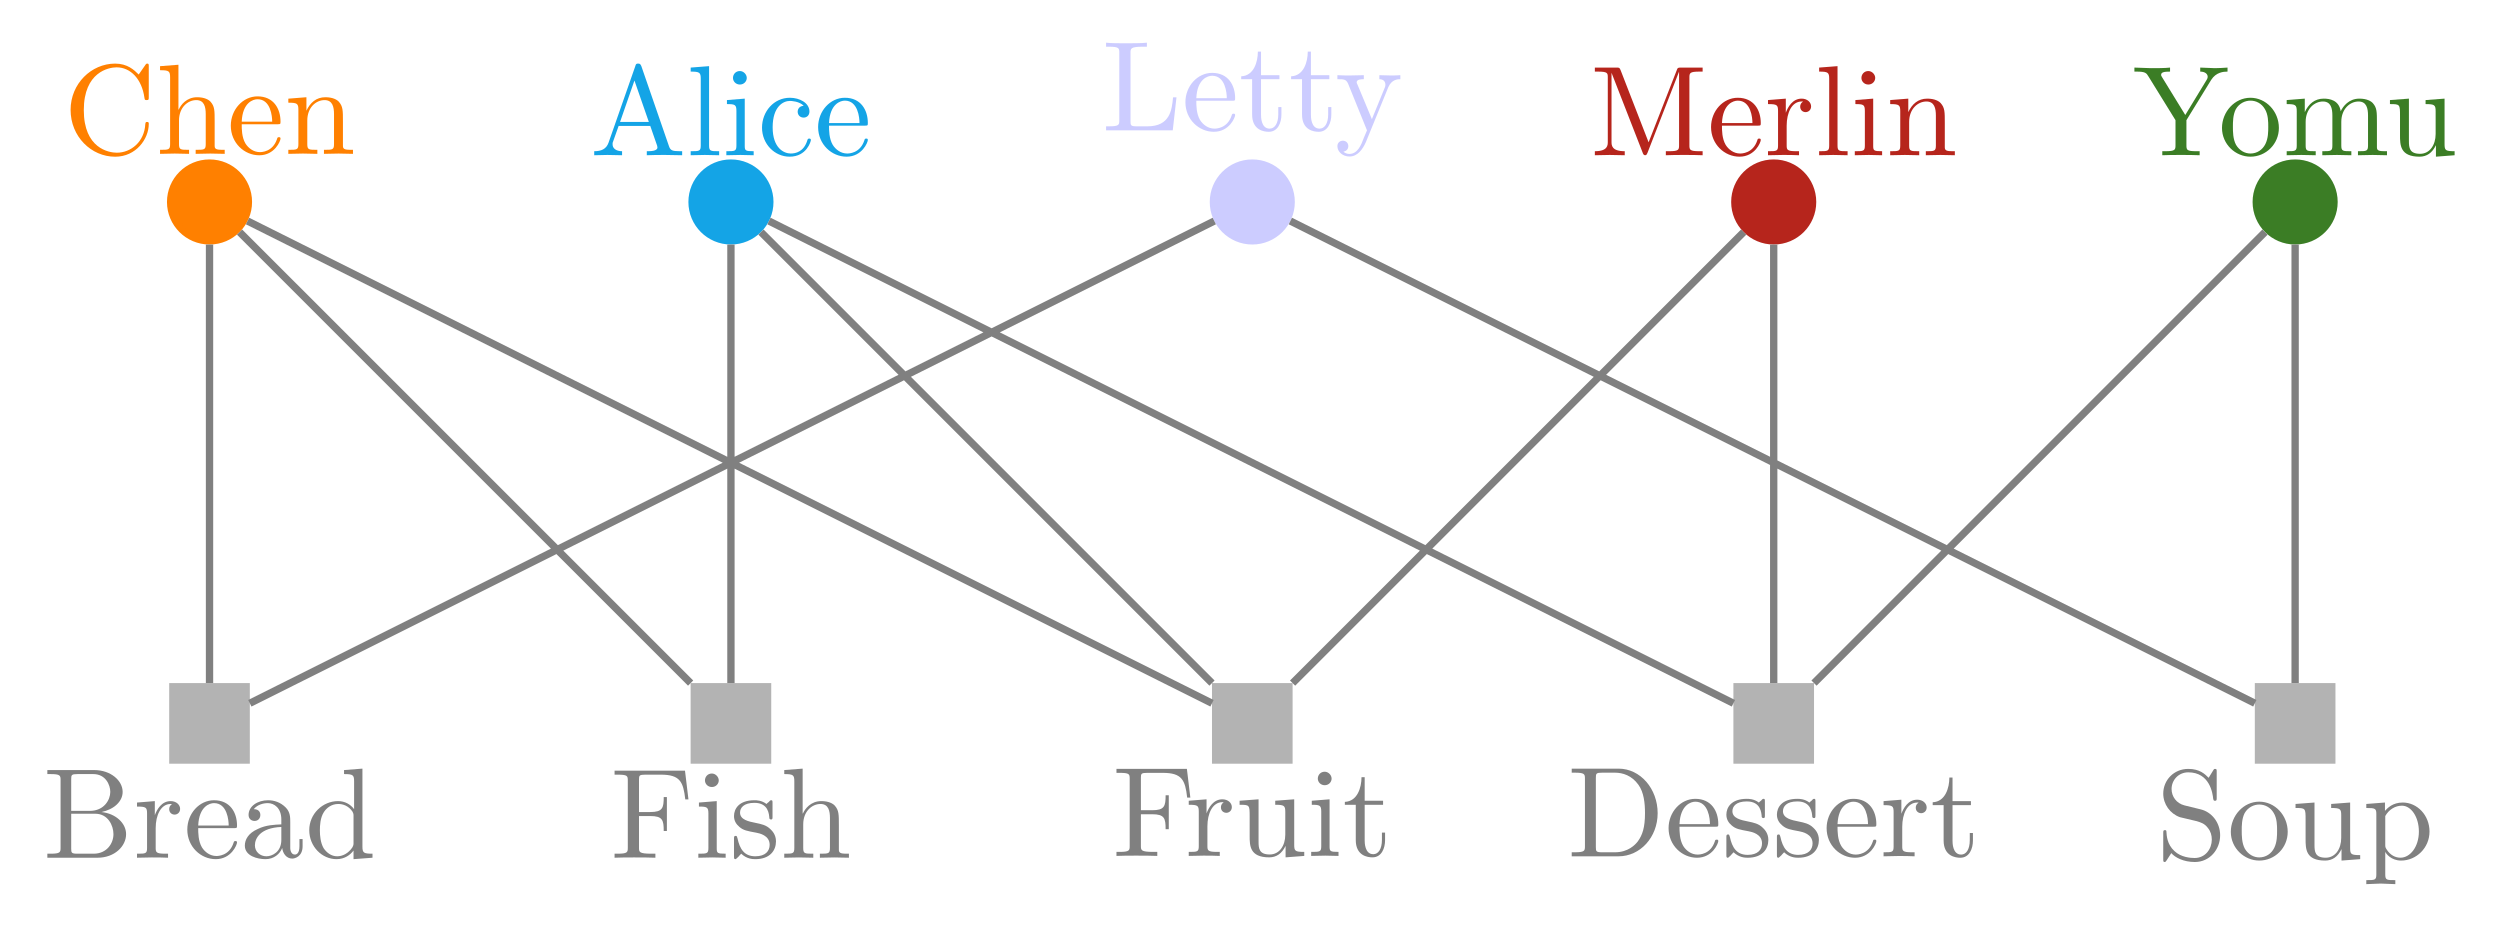 <?xml version="1.0" encoding="UTF-8"?>
<svg xmlns="http://www.w3.org/2000/svg" xmlns:xlink="http://www.w3.org/1999/xlink" width="135.915" height="50.385" viewBox="0 0 135.915 50.385">
<defs>
<g>
<g id="glyph-0-0">
<path d="M 4.062 -1.797 L 3.875 -1.797 C 3.812 -1.094 3.703 -0.219 2.484 -0.219 L 1.906 -0.219 C 1.578 -0.219 1.562 -0.266 1.562 -0.5 L 1.562 -4.203 C 1.562 -4.453 1.562 -4.547 2.234 -4.547 L 2.453 -4.547 L 2.453 -4.766 C 2.203 -4.734 1.578 -4.734 1.297 -4.734 C 1.016 -4.734 0.469 -4.734 0.234 -4.766 L 0.234 -4.547 L 0.391 -4.547 C 0.938 -4.547 0.953 -4.469 0.953 -4.219 L 0.953 -0.547 C 0.953 -0.297 0.938 -0.219 0.391 -0.219 L 0.234 -0.219 L 0.234 0 L 3.859 0 Z M 4.062 -1.797 "/>
</g>
<g id="glyph-0-1">
<path d="M 2.891 -0.828 C 2.891 -0.906 2.844 -0.906 2.797 -0.906 C 2.734 -0.906 2.719 -0.875 2.703 -0.812 C 2.469 -0.094 1.844 -0.094 1.766 -0.094 C 1.422 -0.094 1.141 -0.312 0.984 -0.562 C 0.781 -0.906 0.781 -1.359 0.781 -1.609 L 2.719 -1.609 C 2.875 -1.609 2.891 -1.609 2.891 -1.75 C 2.891 -2.453 2.516 -3.125 1.641 -3.125 C 0.844 -3.125 0.188 -2.406 0.188 -1.531 C 0.188 -0.594 0.922 0.078 1.734 0.078 C 2.578 0.078 2.891 -0.703 2.891 -0.828 Z M 2.438 -1.75 L 0.781 -1.75 C 0.828 -2.797 1.406 -2.969 1.641 -2.969 C 2.359 -2.969 2.438 -2.031 2.438 -1.75 Z M 2.438 -1.75 "/>
</g>
<g id="glyph-0-2">
<path d="M 2.312 -0.859 L 2.312 -1.266 L 2.141 -1.266 L 2.141 -0.875 C 2.141 -0.359 1.938 -0.094 1.672 -0.094 C 1.203 -0.094 1.203 -0.734 1.203 -0.844 L 1.203 -2.781 L 2.203 -2.781 L 2.203 -3 L 1.203 -3 L 1.203 -4.281 L 1.031 -4.281 C 1.031 -3.719 0.812 -2.969 0.125 -2.938 L 0.125 -2.781 L 0.719 -2.781 L 0.719 -0.859 C 0.719 0 1.375 0.078 1.625 0.078 C 2.125 0.078 2.312 -0.422 2.312 -0.859 Z M 2.312 -0.859 "/>
</g>
<g id="glyph-0-3">
<path d="M 3.547 -2.781 L 3.547 -3 C 3.375 -2.984 3.172 -2.984 3.016 -2.984 L 2.406 -3 L 2.406 -2.781 C 2.625 -2.781 2.734 -2.656 2.734 -2.484 C 2.734 -2.422 2.734 -2.406 2.703 -2.328 L 2 -0.609 L 1.219 -2.484 C 1.188 -2.547 1.172 -2.578 1.172 -2.609 C 1.172 -2.781 1.438 -2.781 1.562 -2.781 L 1.562 -3 L 0.812 -2.984 C 0.625 -2.984 0.344 -2.984 0.125 -3 L 0.125 -2.781 C 0.469 -2.781 0.594 -2.781 0.703 -2.547 L 1.734 0 L 1.562 0.406 C 1.422 0.797 1.219 1.281 0.781 1.281 C 0.734 1.281 0.578 1.281 0.453 1.156 C 0.656 1.125 0.719 0.969 0.719 0.859 C 0.719 0.672 0.578 0.562 0.422 0.562 C 0.281 0.562 0.125 0.656 0.125 0.859 C 0.125 1.172 0.422 1.422 0.781 1.422 C 1.219 1.422 1.5 1.031 1.672 0.641 L 2.891 -2.344 C 3.078 -2.781 3.422 -2.781 3.547 -2.781 Z M 3.547 -2.781 "/>
</g>
<g id="glyph-0-4">
<path d="M 4.641 -1.625 C 4.641 -1.688 4.641 -1.734 4.547 -1.734 C 4.469 -1.734 4.469 -1.703 4.453 -1.625 C 4.406 -0.641 3.656 -0.062 2.906 -0.062 C 2.469 -0.062 1.109 -0.297 1.109 -2.375 C 1.109 -4.453 2.469 -4.703 2.891 -4.703 C 3.656 -4.703 4.266 -4.062 4.406 -3.047 C 4.422 -2.953 4.422 -2.922 4.516 -2.922 C 4.641 -2.922 4.641 -2.953 4.641 -3.094 L 4.641 -4.75 C 4.641 -4.859 4.641 -4.906 4.562 -4.906 C 4.531 -4.906 4.5 -4.906 4.453 -4.828 L 4.094 -4.312 C 3.844 -4.562 3.484 -4.906 2.812 -4.906 C 1.516 -4.906 0.391 -3.812 0.391 -2.391 C 0.391 -0.938 1.516 0.156 2.812 0.156 C 3.953 0.156 4.641 -0.812 4.641 -1.625 Z M 4.641 -1.625 "/>
</g>
<g id="glyph-0-5">
<path d="M 3.734 0 L 3.734 -0.219 C 3.359 -0.219 3.188 -0.219 3.188 -0.422 L 3.188 -1.75 C 3.188 -2.359 3.188 -2.578 2.969 -2.828 C 2.875 -2.938 2.641 -3.078 2.234 -3.078 C 1.656 -3.078 1.344 -2.656 1.234 -2.406 L 1.219 -2.406 L 1.219 -4.844 L 0.219 -4.766 L 0.219 -4.547 C 0.703 -4.547 0.766 -4.5 0.766 -4.156 L 0.766 -0.531 C 0.766 -0.219 0.688 -0.219 0.219 -0.219 L 0.219 0 L 1.016 -0.016 L 1.797 0 L 1.797 -0.219 C 1.328 -0.219 1.25 -0.219 1.25 -0.531 L 1.25 -1.812 C 1.25 -2.531 1.734 -2.922 2.188 -2.922 C 2.625 -2.922 2.703 -2.547 2.703 -2.156 L 2.703 -0.531 C 2.703 -0.219 2.625 -0.219 2.156 -0.219 L 2.156 0 L 2.953 -0.016 Z M 3.734 0 "/>
</g>
<g id="glyph-0-6">
<path d="M 3.734 0 L 3.734 -0.219 C 3.359 -0.219 3.188 -0.219 3.188 -0.422 L 3.188 -1.75 C 3.188 -2.359 3.188 -2.578 2.969 -2.828 C 2.875 -2.938 2.641 -3.078 2.234 -3.078 C 1.734 -3.078 1.406 -2.781 1.203 -2.344 L 1.203 -3.078 L 0.219 -3 L 0.219 -2.781 C 0.703 -2.781 0.766 -2.734 0.766 -2.391 L 0.766 -0.531 C 0.766 -0.219 0.688 -0.219 0.219 -0.219 L 0.219 0 L 1.016 -0.016 L 1.797 0 L 1.797 -0.219 C 1.328 -0.219 1.25 -0.219 1.25 -0.531 L 1.25 -1.812 C 1.25 -2.531 1.734 -2.922 2.188 -2.922 C 2.625 -2.922 2.703 -2.547 2.703 -2.156 L 2.703 -0.531 C 2.703 -0.219 2.625 -0.219 2.156 -0.219 L 2.156 0 L 2.953 -0.016 Z M 3.734 0 "/>
</g>
<g id="glyph-0-7">
<path d="M 5 0 L 5 -0.219 L 4.875 -0.219 C 4.453 -0.219 4.359 -0.266 4.281 -0.5 L 2.781 -4.844 C 2.734 -4.938 2.719 -4.984 2.609 -4.984 C 2.5 -4.984 2.484 -4.953 2.453 -4.844 L 1 -0.688 C 0.875 -0.328 0.594 -0.219 0.219 -0.219 L 0.219 0 L 0.938 -0.016 L 1.734 0 L 1.734 -0.219 C 1.391 -0.219 1.219 -0.391 1.219 -0.578 C 1.219 -0.594 1.219 -0.656 1.219 -0.672 L 1.547 -1.594 L 3.266 -1.594 L 3.641 -0.516 C 3.641 -0.5 3.656 -0.453 3.656 -0.422 C 3.656 -0.219 3.266 -0.219 3.078 -0.219 L 3.078 0 C 3.328 -0.016 3.812 -0.016 4.078 -0.016 Z M 3.188 -1.812 L 1.625 -1.812 L 2.406 -4.062 Z M 3.188 -1.812 "/>
</g>
<g id="glyph-0-8">
<path d="M 1.781 0 L 1.781 -0.219 C 1.312 -0.219 1.234 -0.219 1.234 -0.531 L 1.234 -4.844 L 0.234 -4.766 L 0.234 -4.547 C 0.719 -4.547 0.781 -4.5 0.781 -4.156 L 0.781 -0.531 C 0.781 -0.219 0.703 -0.219 0.234 -0.219 L 0.234 0 L 1 -0.016 Z M 1.781 0 "/>
</g>
<g id="glyph-0-9">
<path d="M 1.719 0 L 1.719 -0.219 C 1.266 -0.219 1.234 -0.25 1.234 -0.516 L 1.234 -3.078 L 0.266 -3 L 0.266 -2.781 C 0.703 -2.781 0.781 -2.75 0.781 -2.406 L 0.781 -0.531 C 0.781 -0.219 0.703 -0.219 0.234 -0.219 L 0.234 0 L 1 -0.016 C 1.234 -0.016 1.484 0 1.719 0 Z M 1.344 -4.203 C 1.344 -4.391 1.172 -4.578 0.969 -4.578 C 0.734 -4.578 0.594 -4.391 0.594 -4.203 C 0.594 -4.016 0.75 -3.844 0.969 -3.844 C 1.203 -3.844 1.344 -4.031 1.344 -4.203 Z M 1.344 -4.203 "/>
</g>
<g id="glyph-0-10">
<path d="M 2.891 -0.828 C 2.891 -0.906 2.828 -0.906 2.797 -0.906 C 2.734 -0.906 2.719 -0.875 2.703 -0.828 C 2.516 -0.188 2.062 -0.094 1.797 -0.094 C 1.422 -0.094 0.812 -0.391 0.812 -1.516 C 0.812 -2.656 1.391 -2.953 1.75 -2.953 C 1.812 -2.953 2.266 -2.938 2.5 -2.688 C 2.219 -2.672 2.172 -2.453 2.172 -2.375 C 2.172 -2.188 2.297 -2.047 2.5 -2.047 C 2.672 -2.047 2.812 -2.172 2.812 -2.375 C 2.812 -2.844 2.281 -3.125 1.75 -3.125 C 0.875 -3.125 0.234 -2.375 0.234 -1.5 C 0.234 -0.609 0.922 0.078 1.734 0.078 C 2.672 0.078 2.891 -0.766 2.891 -0.828 Z M 2.891 -0.828 "/>
</g>
<g id="glyph-0-11">
<path d="M 6.125 0 L 6.125 -0.219 L 5.953 -0.219 C 5.422 -0.219 5.406 -0.297 5.406 -0.547 L 5.406 -4.219 C 5.406 -4.469 5.422 -4.547 5.953 -4.547 L 6.125 -4.547 L 6.125 -4.766 L 4.953 -4.766 C 4.766 -4.766 4.766 -4.75 4.719 -4.625 L 3.188 -0.703 L 1.672 -4.609 C 1.609 -4.766 1.594 -4.766 1.438 -4.766 L 0.266 -4.766 L 0.266 -4.547 L 0.422 -4.547 C 0.969 -4.547 0.969 -4.469 0.969 -4.219 L 0.969 -0.734 C 0.969 -0.547 0.969 -0.219 0.266 -0.219 L 0.266 0 L 1.078 -0.016 L 1.891 0 L 1.891 -0.219 C 1.172 -0.219 1.172 -0.547 1.172 -0.734 L 1.172 -4.484 L 2.859 -0.156 C 2.891 -0.062 2.922 0 3 0 C 3.078 0 3.094 -0.062 3.125 -0.125 L 4.844 -4.547 L 4.844 -0.547 C 4.844 -0.297 4.828 -0.219 4.297 -0.219 L 4.125 -0.219 L 4.125 0 C 4.391 -0.016 4.859 -0.016 5.125 -0.016 C 5.406 -0.016 5.875 -0.016 6.125 0 Z M 6.125 0 "/>
</g>
<g id="glyph-0-12">
<path d="M 2.531 -2.656 C 2.531 -2.875 2.328 -3.078 2.016 -3.078 C 1.516 -3.078 1.266 -2.609 1.156 -2.312 L 1.156 -3.078 L 0.188 -3 L 0.188 -2.781 C 0.688 -2.781 0.734 -2.734 0.734 -2.391 L 0.734 -0.531 C 0.734 -0.219 0.656 -0.219 0.188 -0.219 L 0.188 0 L 0.984 -0.016 C 1.266 -0.016 1.594 -0.016 1.875 0 L 1.875 -0.219 L 1.734 -0.219 C 1.219 -0.219 1.203 -0.297 1.203 -0.547 L 1.203 -1.609 C 1.203 -2.312 1.484 -2.922 2.016 -2.922 C 2.062 -2.922 2.078 -2.922 2.094 -2.922 C 2.078 -2.906 1.938 -2.828 1.938 -2.641 C 1.938 -2.453 2.078 -2.344 2.234 -2.344 C 2.359 -2.344 2.531 -2.438 2.531 -2.656 Z M 2.531 -2.656 "/>
</g>
<g id="glyph-0-13">
<path d="M 5.141 -4.547 L 5.141 -4.766 C 4.922 -4.75 4.641 -4.734 4.453 -4.734 L 3.656 -4.766 L 3.656 -4.547 C 3.938 -4.547 4.062 -4.406 4.062 -4.266 C 4.062 -4.188 4.016 -4.109 3.984 -4.062 L 2.844 -2.188 L 1.578 -4.25 C 1.531 -4.328 1.531 -4.328 1.531 -4.375 C 1.531 -4.516 1.703 -4.547 2.016 -4.547 L 2.016 -4.766 C 1.766 -4.734 1.25 -4.734 0.984 -4.734 L 0.078 -4.766 L 0.078 -4.547 L 0.203 -4.547 C 0.672 -4.547 0.734 -4.469 0.844 -4.281 L 2.312 -1.906 L 2.312 -0.547 C 2.312 -0.297 2.297 -0.219 1.75 -0.219 L 1.594 -0.219 L 1.594 0 C 1.844 -0.016 2.328 -0.016 2.609 -0.016 C 2.875 -0.016 3.375 -0.016 3.625 0 L 3.625 -0.219 L 3.469 -0.219 C 2.922 -0.219 2.906 -0.281 2.906 -0.562 L 2.906 -1.906 L 4.25 -4.094 C 4.516 -4.516 4.922 -4.547 5.141 -4.547 Z M 5.141 -4.547 "/>
</g>
<g id="glyph-0-14">
<path d="M 3.281 -1.484 C 3.281 -2.391 2.578 -3.125 1.734 -3.125 C 0.875 -3.125 0.188 -2.359 0.188 -1.484 C 0.188 -0.594 0.922 0.078 1.734 0.078 C 2.578 0.078 3.281 -0.609 3.281 -1.484 Z M 2.703 -1.547 C 2.703 -1.297 2.703 -0.922 2.547 -0.609 C 2.391 -0.297 2.094 -0.094 1.734 -0.094 C 1.438 -0.094 1.141 -0.25 0.953 -0.562 C 0.781 -0.875 0.781 -1.297 0.781 -1.547 C 0.781 -1.812 0.781 -2.188 0.938 -2.5 C 1.125 -2.828 1.453 -2.969 1.734 -2.969 C 2.047 -2.969 2.344 -2.812 2.516 -2.516 C 2.703 -2.219 2.703 -1.812 2.703 -1.547 Z M 2.703 -1.547 "/>
</g>
<g id="glyph-0-15">
<path d="M 5.672 0 L 5.672 -0.219 C 5.297 -0.219 5.125 -0.219 5.125 -0.422 L 5.125 -1.75 C 5.125 -2.359 5.125 -2.578 4.906 -2.828 C 4.812 -2.938 4.578 -3.078 4.172 -3.078 C 3.594 -3.078 3.281 -2.656 3.156 -2.391 C 3.062 -3 2.547 -3.078 2.234 -3.078 C 1.734 -3.078 1.406 -2.781 1.203 -2.344 L 1.203 -3.078 L 0.219 -3 L 0.219 -2.781 C 0.703 -2.781 0.766 -2.734 0.766 -2.391 L 0.766 -0.531 C 0.766 -0.219 0.688 -0.219 0.219 -0.219 L 0.219 0 L 1.016 -0.016 L 1.797 0 L 1.797 -0.219 C 1.328 -0.219 1.25 -0.219 1.25 -0.531 L 1.25 -1.812 C 1.25 -2.531 1.734 -2.922 2.188 -2.922 C 2.625 -2.922 2.703 -2.547 2.703 -2.156 L 2.703 -0.531 C 2.703 -0.219 2.625 -0.219 2.156 -0.219 L 2.156 0 L 2.953 -0.016 L 3.734 0 L 3.734 -0.219 C 3.266 -0.219 3.188 -0.219 3.188 -0.531 L 3.188 -1.812 C 3.188 -2.531 3.672 -2.922 4.125 -2.922 C 4.562 -2.922 4.641 -2.547 4.641 -2.156 L 4.641 -0.531 C 4.641 -0.219 4.562 -0.219 4.094 -0.219 L 4.094 0 L 4.891 -0.016 Z M 5.672 0 "/>
</g>
<g id="glyph-0-16">
<path d="M 3.734 0 L 3.734 -0.219 C 3.234 -0.219 3.188 -0.266 3.188 -0.609 L 3.188 -3.078 L 2.156 -3 L 2.156 -2.781 C 2.641 -2.781 2.703 -2.734 2.703 -2.391 L 2.703 -1.156 C 2.703 -0.547 2.375 -0.078 1.859 -0.078 C 1.281 -0.078 1.25 -0.406 1.25 -0.766 L 1.25 -3.078 L 0.219 -3 L 0.219 -2.781 C 0.766 -2.781 0.766 -2.766 0.766 -2.141 L 0.766 -1.094 C 0.766 -0.562 0.766 0.078 1.828 0.078 C 2.219 0.078 2.516 -0.125 2.719 -0.547 L 2.719 0.078 Z M 3.734 0 "/>
</g>
<g id="glyph-0-17">
<path d="M 4.531 -1.281 C 4.531 -1.875 3.969 -2.406 3.188 -2.484 C 3.875 -2.625 4.344 -3.062 4.344 -3.578 C 4.344 -4.188 3.703 -4.766 2.797 -4.766 L 0.25 -4.766 L 0.25 -4.547 L 0.422 -4.547 C 0.953 -4.547 0.969 -4.469 0.969 -4.219 L 0.969 -0.547 C 0.969 -0.297 0.953 -0.219 0.422 -0.219 L 0.25 -0.219 L 0.25 0 L 2.984 0 C 3.906 0 4.531 -0.625 4.531 -1.281 Z M 3.672 -3.578 C 3.672 -3.141 3.328 -2.547 2.562 -2.547 L 1.547 -2.547 L 1.547 -4.266 C 1.547 -4.5 1.562 -4.547 1.891 -4.547 L 2.75 -4.547 C 3.422 -4.547 3.672 -3.953 3.672 -3.578 Z M 3.844 -1.281 C 3.844 -0.781 3.484 -0.219 2.766 -0.219 L 1.891 -0.219 C 1.562 -0.219 1.547 -0.266 1.547 -0.5 L 1.547 -2.391 L 2.859 -2.391 C 3.547 -2.391 3.844 -1.75 3.844 -1.281 Z M 3.844 -1.281 "/>
</g>
<g id="glyph-0-18">
<path d="M 3.359 -0.625 L 3.359 -1.016 L 3.188 -1.016 L 3.188 -0.625 C 3.188 -0.219 3.016 -0.172 2.938 -0.172 C 2.703 -0.172 2.688 -0.484 2.688 -0.516 L 2.688 -1.922 C 2.688 -2.203 2.688 -2.484 2.438 -2.734 C 2.156 -3.016 1.812 -3.125 1.484 -3.125 C 0.906 -3.125 0.422 -2.797 0.422 -2.328 C 0.422 -2.125 0.562 -2 0.75 -2 C 0.938 -2 1.062 -2.141 1.062 -2.328 C 1.062 -2.406 1.031 -2.641 0.703 -2.641 C 0.906 -2.891 1.234 -2.969 1.469 -2.969 C 1.812 -2.969 2.203 -2.703 2.203 -2.078 L 2.203 -1.812 C 1.844 -1.797 1.359 -1.781 0.922 -1.562 C 0.391 -1.328 0.219 -0.969 0.219 -0.656 C 0.219 -0.094 0.906 0.078 1.344 0.078 C 1.797 0.078 2.125 -0.203 2.25 -0.531 C 2.281 -0.25 2.469 0.047 2.797 0.047 C 2.938 0.047 3.359 -0.062 3.359 -0.625 Z M 2.203 -0.969 C 2.203 -0.312 1.703 -0.078 1.391 -0.078 C 1.047 -0.078 0.766 -0.328 0.766 -0.672 C 0.766 -1.047 1.047 -1.625 2.203 -1.672 Z M 2.203 -0.969 "/>
</g>
<g id="glyph-0-19">
<path d="M 3.672 0 L 3.672 -0.219 C 3.188 -0.219 3.125 -0.266 3.125 -0.609 L 3.125 -4.844 L 2.125 -4.766 L 2.125 -4.547 C 2.609 -4.547 2.672 -4.5 2.672 -4.156 L 2.672 -2.641 C 2.469 -2.906 2.172 -3.078 1.797 -3.078 C 0.969 -3.078 0.234 -2.391 0.234 -1.5 C 0.234 -0.609 0.922 0.078 1.719 0.078 C 2.156 0.078 2.469 -0.156 2.641 -0.391 L 2.641 0.078 Z M 2.641 -0.828 C 2.641 -0.703 2.641 -0.688 2.578 -0.562 C 2.359 -0.234 2.047 -0.078 1.75 -0.078 C 1.438 -0.078 1.188 -0.266 1.016 -0.516 C 0.844 -0.812 0.812 -1.203 0.812 -1.484 C 0.812 -1.75 0.828 -2.172 1.031 -2.484 C 1.172 -2.703 1.438 -2.922 1.812 -2.922 C 2.062 -2.922 2.359 -2.828 2.578 -2.516 C 2.641 -2.391 2.641 -2.375 2.641 -2.25 Z M 2.641 -0.828 "/>
</g>
<g id="glyph-0-20">
<path d="M 4.25 -3.172 L 4.062 -4.734 L 0.234 -4.734 L 0.234 -4.516 L 0.391 -4.516 C 0.938 -4.516 0.953 -4.453 0.953 -4.188 L 0.953 -0.547 C 0.953 -0.297 0.938 -0.219 0.391 -0.219 L 0.234 -0.219 L 0.234 0 C 0.469 -0.016 1.016 -0.016 1.297 -0.016 C 1.578 -0.016 2.203 -0.016 2.453 0 L 2.453 -0.219 L 2.234 -0.219 C 1.562 -0.219 1.562 -0.312 1.562 -0.547 L 1.562 -2.266 L 2.172 -2.266 C 2.844 -2.266 2.906 -2.047 2.906 -1.453 L 3.078 -1.453 L 3.078 -3.297 L 2.906 -3.297 C 2.906 -2.703 2.844 -2.484 2.172 -2.484 L 1.562 -2.484 L 1.562 -4.25 C 1.562 -4.469 1.578 -4.516 1.906 -4.516 L 2.75 -4.516 C 3.797 -4.516 3.969 -4.125 4.078 -3.172 Z M 4.25 -3.172 "/>
</g>
<g id="glyph-0-21">
<path d="M 2.516 -0.891 C 2.516 -1.266 2.297 -1.469 2.219 -1.547 C 1.984 -1.781 1.719 -1.828 1.422 -1.891 C 1.031 -1.969 0.562 -2.062 0.562 -2.453 C 0.562 -2.703 0.75 -2.984 1.344 -2.984 C 2.109 -2.984 2.141 -2.359 2.156 -2.141 C 2.172 -2.078 2.25 -2.078 2.25 -2.078 C 2.328 -2.078 2.328 -2.125 2.328 -2.25 L 2.328 -2.953 C 2.328 -3.078 2.328 -3.125 2.266 -3.125 C 2.219 -3.125 2.203 -3.125 2.125 -3.031 C 2.094 -3.016 2.031 -2.953 2 -2.922 C 1.734 -3.125 1.453 -3.125 1.344 -3.125 C 0.5 -3.125 0.234 -2.656 0.234 -2.266 C 0.234 -2.016 0.344 -1.828 0.531 -1.672 C 0.75 -1.484 0.953 -1.453 1.453 -1.359 C 1.609 -1.328 2.172 -1.219 2.172 -0.703 C 2.172 -0.359 1.938 -0.078 1.391 -0.078 C 0.797 -0.078 0.547 -0.469 0.422 -1.062 C 0.391 -1.156 0.391 -1.188 0.328 -1.188 C 0.234 -1.188 0.234 -1.141 0.234 -1.016 L 0.234 -0.094 C 0.234 0.031 0.234 0.078 0.312 0.078 C 0.344 0.078 0.344 0.062 0.484 -0.062 C 0.5 -0.078 0.5 -0.094 0.625 -0.219 C 0.922 0.062 1.234 0.078 1.391 0.078 C 2.188 0.078 2.516 -0.391 2.516 -0.891 Z M 2.516 -0.891 "/>
</g>
<g id="glyph-0-22">
<path d="M 4.922 -2.344 C 4.922 -3.672 3.984 -4.766 2.797 -4.766 L 0.25 -4.766 L 0.25 -4.547 L 0.406 -4.547 C 0.953 -4.547 0.969 -4.469 0.969 -4.219 L 0.969 -0.547 C 0.969 -0.297 0.953 -0.219 0.406 -0.219 L 0.25 -0.219 L 0.25 0 L 2.797 0 C 3.969 0 4.922 -1.031 4.922 -2.344 Z M 4.234 -2.344 C 4.234 -1.562 4.094 -1.156 3.844 -0.812 C 3.703 -0.625 3.312 -0.219 2.609 -0.219 L 1.906 -0.219 C 1.578 -0.219 1.562 -0.266 1.562 -0.5 L 1.562 -4.266 C 1.562 -4.5 1.578 -4.547 1.906 -4.547 L 2.594 -4.547 C 3.031 -4.547 3.516 -4.391 3.875 -3.891 C 4.172 -3.484 4.234 -2.891 4.234 -2.344 Z M 4.234 -2.344 "/>
</g>
<g id="glyph-0-23">
<path d="M 3.484 -1.297 C 3.484 -2 3.016 -2.562 2.438 -2.703 L 1.547 -2.922 C 1.109 -3.031 0.844 -3.406 0.844 -3.812 C 0.844 -4.297 1.219 -4.719 1.75 -4.719 C 2.922 -4.719 3.078 -3.578 3.109 -3.266 C 3.125 -3.219 3.125 -3.172 3.203 -3.172 C 3.297 -3.172 3.297 -3.219 3.297 -3.344 L 3.297 -4.75 C 3.297 -4.859 3.297 -4.906 3.219 -4.906 C 3.156 -4.906 3.156 -4.906 3.109 -4.828 L 2.859 -4.422 C 2.656 -4.625 2.375 -4.906 1.75 -4.906 C 0.969 -4.906 0.391 -4.297 0.391 -3.562 C 0.391 -2.984 0.766 -2.469 1.297 -2.281 C 1.375 -2.266 1.734 -2.172 2.219 -2.062 C 2.406 -2 2.625 -1.953 2.812 -1.703 C 2.969 -1.516 3.031 -1.297 3.031 -1.062 C 3.031 -0.562 2.688 -0.062 2.094 -0.062 C 1.891 -0.062 1.359 -0.094 1 -0.438 C 0.594 -0.812 0.578 -1.266 0.562 -1.516 C 0.562 -1.578 0.5 -1.578 0.484 -1.578 C 0.391 -1.578 0.391 -1.531 0.391 -1.406 L 0.391 -0.016 C 0.391 0.109 0.391 0.156 0.469 0.156 C 0.516 0.156 0.516 0.141 0.578 0.062 C 0.578 0.062 0.594 0.031 0.828 -0.328 C 1.031 -0.094 1.484 0.156 2.109 0.156 C 2.922 0.156 3.484 -0.531 3.484 -1.297 Z M 3.484 -1.297 "/>
</g>
<g id="glyph-0-24">
<path d="M 3.625 -1.5 C 3.625 -2.391 2.953 -3.078 2.172 -3.078 C 1.625 -3.078 1.344 -2.781 1.203 -2.625 L 1.203 -3.078 L 0.188 -3 L 0.188 -2.781 C 0.688 -2.781 0.734 -2.75 0.734 -2.438 L 0.734 0.828 C 0.734 1.141 0.656 1.141 0.188 1.141 L 0.188 1.359 L 0.969 1.328 L 1.766 1.359 L 1.766 1.141 C 1.297 1.141 1.219 1.141 1.219 0.828 L 1.219 -0.406 C 1.25 -0.297 1.547 0.078 2.078 0.078 C 2.906 0.078 3.625 -0.609 3.625 -1.5 Z M 3.047 -1.5 C 3.047 -0.656 2.562 -0.078 2.047 -0.078 C 1.766 -0.078 1.5 -0.219 1.312 -0.5 C 1.219 -0.641 1.219 -0.656 1.219 -0.797 L 1.219 -2.344 C 1.422 -2.703 1.766 -2.906 2.125 -2.906 C 2.625 -2.906 3.047 -2.297 3.047 -1.5 Z M 3.047 -1.5 "/>
</g>
</g>
</defs>
<path fill-rule="nonzero" fill="rgb(79.999%, 79.999%, 100%)" fill-opacity="1" stroke-width="0.399" stroke-linecap="butt" stroke-linejoin="miter" stroke="rgb(79.999%, 79.999%, 100%)" stroke-opacity="1" stroke-miterlimit="10" d="M 58.805 0.001 C 58.805 1.169 57.86 2.114 56.692 2.114 C 55.528 2.114 54.579 1.169 54.579 0.001 C 54.579 -1.167 55.528 -2.113 56.692 -2.113 C 57.86 -2.113 58.805 -1.167 58.805 0.001 Z M 58.805 0.001 " transform="matrix(1, 0, 0, -1, 11.39, 10.981)"/>
<path fill-rule="nonzero" fill="rgb(100%, 50%, 0%)" fill-opacity="1" stroke-width="0.399" stroke-linecap="butt" stroke-linejoin="miter" stroke="rgb(100%, 50%, 0%)" stroke-opacity="1" stroke-miterlimit="10" d="M 2.114 0.001 C 2.114 1.169 1.169 2.114 0.001 2.114 C -1.167 2.114 -2.113 1.169 -2.113 0.001 C -2.113 -1.167 -1.167 -2.113 0.001 -2.113 C 1.169 -2.113 2.114 -1.167 2.114 0.001 Z M 2.114 0.001 " transform="matrix(1, 0, 0, -1, 11.39, 10.981)"/>
<path fill-rule="nonzero" fill="rgb(7.817%, 64.082%, 90.036%)" fill-opacity="1" stroke-width="0.399" stroke-linecap="butt" stroke-linejoin="miter" stroke="rgb(7.817%, 64.082%, 90.036%)" stroke-opacity="1" stroke-miterlimit="10" d="M 30.462 0.001 C 30.462 1.169 29.512 2.114 28.348 2.114 C 27.18 2.114 26.235 1.169 26.235 0.001 C 26.235 -1.167 27.18 -2.113 28.348 -2.113 C 29.512 -2.113 30.462 -1.167 30.462 0.001 Z M 30.462 0.001 " transform="matrix(1, 0, 0, -1, 11.39, 10.981)"/>
<path fill-rule="nonzero" fill="rgb(71.136%, 14.471%, 11.115%)" fill-opacity="1" stroke-width="0.399" stroke-linecap="butt" stroke-linejoin="miter" stroke="rgb(71.136%, 14.471%, 11.115%)" stroke-opacity="1" stroke-miterlimit="10" d="M 87.153 0.001 C 87.153 1.169 86.208 2.114 85.04 2.114 C 83.872 2.114 82.926 1.169 82.926 0.001 C 82.926 -1.167 83.872 -2.113 85.04 -2.113 C 86.208 -2.113 87.153 -1.167 87.153 0.001 Z M 87.153 0.001 " transform="matrix(1, 0, 0, -1, 11.39, 10.981)"/>
<path fill-rule="nonzero" fill="rgb(23.201%, 48.975%, 14.594%)" fill-opacity="1" stroke-width="0.399" stroke-linecap="butt" stroke-linejoin="miter" stroke="rgb(23.201%, 48.975%, 14.594%)" stroke-opacity="1" stroke-miterlimit="10" d="M 115.501 0.001 C 115.501 1.169 114.555 2.114 113.387 2.114 C 112.219 2.114 111.274 1.169 111.274 0.001 C 111.274 -1.167 112.219 -2.113 113.387 -2.113 C 114.555 -2.113 115.501 -1.167 115.501 0.001 Z M 115.501 0.001 " transform="matrix(1, 0, 0, -1, 11.39, 10.981)"/>
<g fill="rgb(79.999%, 79.999%, 100%)" fill-opacity="1">
<use xlink:href="#glyph-0-0" x="59.899" y="7.087"/>
<use xlink:href="#glyph-0-1" x="64.258" y="7.087"/>
<use xlink:href="#glyph-0-2" x="67.354" y="7.087"/>
<use xlink:href="#glyph-0-2" x="70.067" y="7.087"/>
</g>
<g fill="rgb(79.999%, 79.999%, 100%)" fill-opacity="1">
<use xlink:href="#glyph-0-3" x="72.584" y="7.087"/>
</g>
<g fill="rgb(100%, 50%, 0%)" fill-opacity="1">
<use xlink:href="#glyph-0-4" x="3.447" y="8.364"/>
<use xlink:href="#glyph-0-5" x="8.482" y="8.364"/>
<use xlink:href="#glyph-0-1" x="12.36" y="8.364"/>
<use xlink:href="#glyph-0-6" x="15.456" y="8.364"/>
</g>
<g fill="rgb(7.817%, 64.082%, 90.036%)" fill-opacity="1">
<use xlink:href="#glyph-0-7" x="32.086" y="8.44"/>
<use xlink:href="#glyph-0-8" x="37.316" y="8.44"/>
<use xlink:href="#glyph-0-9" x="39.255" y="8.44"/>
<use xlink:href="#glyph-0-10" x="41.194" y="8.44"/>
<use xlink:href="#glyph-0-1" x="44.29" y="8.44"/>
</g>
<g fill="rgb(71.136%, 14.471%, 11.115%)" fill-opacity="1">
<use xlink:href="#glyph-0-11" x="86.44" y="8.44"/>
<use xlink:href="#glyph-0-1" x="92.835" y="8.44"/>
<use xlink:href="#glyph-0-12" x="95.931" y="8.44"/>
<use xlink:href="#glyph-0-8" x="98.665" y="8.44"/>
<use xlink:href="#glyph-0-9" x="100.604" y="8.44"/>
<use xlink:href="#glyph-0-6" x="102.543" y="8.44"/>
</g>
<g fill="rgb(23.201%, 48.975%, 14.594%)" fill-opacity="1">
<use xlink:href="#glyph-0-13" x="115.961" y="8.44"/>
</g>
<g fill="rgb(23.201%, 48.975%, 14.594%)" fill-opacity="1">
<use xlink:href="#glyph-0-14" x="120.613" y="8.44"/>
<use xlink:href="#glyph-0-15" x="124.099" y="8.44"/>
</g>
<g fill="rgb(23.201%, 48.975%, 14.594%)" fill-opacity="1">
<use xlink:href="#glyph-0-16" x="129.713" y="8.44"/>
</g>
<path fill-rule="nonzero" fill="rgb(70%, 70%, 70%)" fill-opacity="1" stroke-width="0.399" stroke-linecap="butt" stroke-linejoin="miter" stroke="rgb(70%, 70%, 70%)" stroke-opacity="1" stroke-miterlimit="10" d="M -1.992 -30.339 L 1.993 -30.339 L 1.993 -26.355 L -1.992 -26.355 Z M -1.992 -30.339 " transform="matrix(1, 0, 0, -1, 11.39, 10.981)"/>
<path fill-rule="nonzero" fill="rgb(70%, 70%, 70%)" fill-opacity="1" stroke-width="0.399" stroke-linecap="butt" stroke-linejoin="miter" stroke="rgb(70%, 70%, 70%)" stroke-opacity="1" stroke-miterlimit="10" d="M 26.356 -30.339 L 30.34 -30.339 L 30.34 -26.355 L 26.356 -26.355 Z M 26.356 -30.339 " transform="matrix(1, 0, 0, -1, 11.39, 10.981)"/>
<path fill-rule="nonzero" fill="rgb(70%, 70%, 70%)" fill-opacity="1" stroke-width="0.399" stroke-linecap="butt" stroke-linejoin="miter" stroke="rgb(70%, 70%, 70%)" stroke-opacity="1" stroke-miterlimit="10" d="M 54.7 -30.339 L 58.684 -30.339 L 58.684 -26.355 L 54.7 -26.355 Z M 54.7 -30.339 " transform="matrix(1, 0, 0, -1, 11.39, 10.981)"/>
<path fill-rule="nonzero" fill="rgb(70%, 70%, 70%)" fill-opacity="1" stroke-width="0.399" stroke-linecap="butt" stroke-linejoin="miter" stroke="rgb(70%, 70%, 70%)" stroke-opacity="1" stroke-miterlimit="10" d="M 83.047 -30.339 L 87.032 -30.339 L 87.032 -26.355 L 83.047 -26.355 Z M 83.047 -30.339 " transform="matrix(1, 0, 0, -1, 11.39, 10.981)"/>
<path fill-rule="nonzero" fill="rgb(70%, 70%, 70%)" fill-opacity="1" stroke-width="0.399" stroke-linecap="butt" stroke-linejoin="miter" stroke="rgb(70%, 70%, 70%)" stroke-opacity="1" stroke-miterlimit="10" d="M 111.395 -30.339 L 115.38 -30.339 L 115.38 -26.355 L 111.395 -26.355 Z M 111.395 -30.339 " transform="matrix(1, 0, 0, -1, 11.39, 10.981)"/>
<g fill="rgb(50%, 50%, 50%)" fill-opacity="1">
<use xlink:href="#glyph-0-17" x="2.324" y="46.631"/>
<use xlink:href="#glyph-0-12" x="7.261" y="46.631"/>
<use xlink:href="#glyph-0-1" x="9.995" y="46.631"/>
<use xlink:href="#glyph-0-18" x="13.092" y="46.631"/>
<use xlink:href="#glyph-0-19" x="16.579" y="46.631"/>
</g>
<g fill="rgb(50%, 50%, 50%)" fill-opacity="1">
<use xlink:href="#glyph-0-20" x="33.178" y="46.631"/>
<use xlink:href="#glyph-0-9" x="37.732" y="46.631"/>
<use xlink:href="#glyph-0-21" x="39.671" y="46.631"/>
<use xlink:href="#glyph-0-5" x="42.418" y="46.631"/>
</g>
<g fill="rgb(50%, 50%, 50%)" fill-opacity="1">
<use xlink:href="#glyph-0-20" x="60.464" y="46.533"/>
</g>
<g fill="rgb(50%, 50%, 50%)" fill-opacity="1">
<use xlink:href="#glyph-0-12" x="64.439" y="46.533"/>
<use xlink:href="#glyph-0-16" x="67.173" y="46.533"/>
<use xlink:href="#glyph-0-9" x="71.05" y="46.533"/>
<use xlink:href="#glyph-0-2" x="72.989" y="46.533"/>
</g>
<g fill="rgb(50%, 50%, 50%)" fill-opacity="1">
<use xlink:href="#glyph-0-22" x="85.198" y="46.554"/>
<use xlink:href="#glyph-0-1" x="90.526" y="46.554"/>
<use xlink:href="#glyph-0-21" x="93.622" y="46.554"/>
<use xlink:href="#glyph-0-21" x="96.37" y="46.554"/>
<use xlink:href="#glyph-0-1" x="99.118" y="46.554"/>
<use xlink:href="#glyph-0-12" x="102.214" y="46.554"/>
<use xlink:href="#glyph-0-2" x="104.948" y="46.554"/>
</g>
<g fill="rgb(50%, 50%, 50%)" fill-opacity="1">
<use xlink:href="#glyph-0-23" x="117.216" y="46.708"/>
<use xlink:href="#glyph-0-14" x="121.093" y="46.708"/>
<use xlink:href="#glyph-0-16" x="124.58" y="46.708"/>
<use xlink:href="#glyph-0-24" x="128.458" y="46.708"/>
</g>
<path fill="none" stroke-width="0.399" stroke-linecap="butt" stroke-linejoin="miter" stroke="rgb(50%, 50%, 50%)" stroke-opacity="1" stroke-miterlimit="10" d="M 54.626 -1.035 L 2.192 -27.253 M 1.633 -1.636 L 26.157 -26.156 M 29.981 -1.636 L 54.501 -26.156 M 85.04 -2.312 L 85.04 -26.156 M 113.387 -2.312 L 113.387 -26.156 M 58.762 -1.035 L 111.196 -27.253 M 83.407 -1.636 L 58.883 -26.156 M 111.751 -1.636 L 87.231 -26.156 M 30.415 -1.035 L 82.848 -27.253 M 0.001 -2.312 L 0.001 -26.156 M 2.067 -1.035 L 54.501 -27.253 M 28.348 -2.312 L 28.348 -26.156 " transform="matrix(1, 0, 0, -1, 11.39, 10.981)"/>
</svg>
